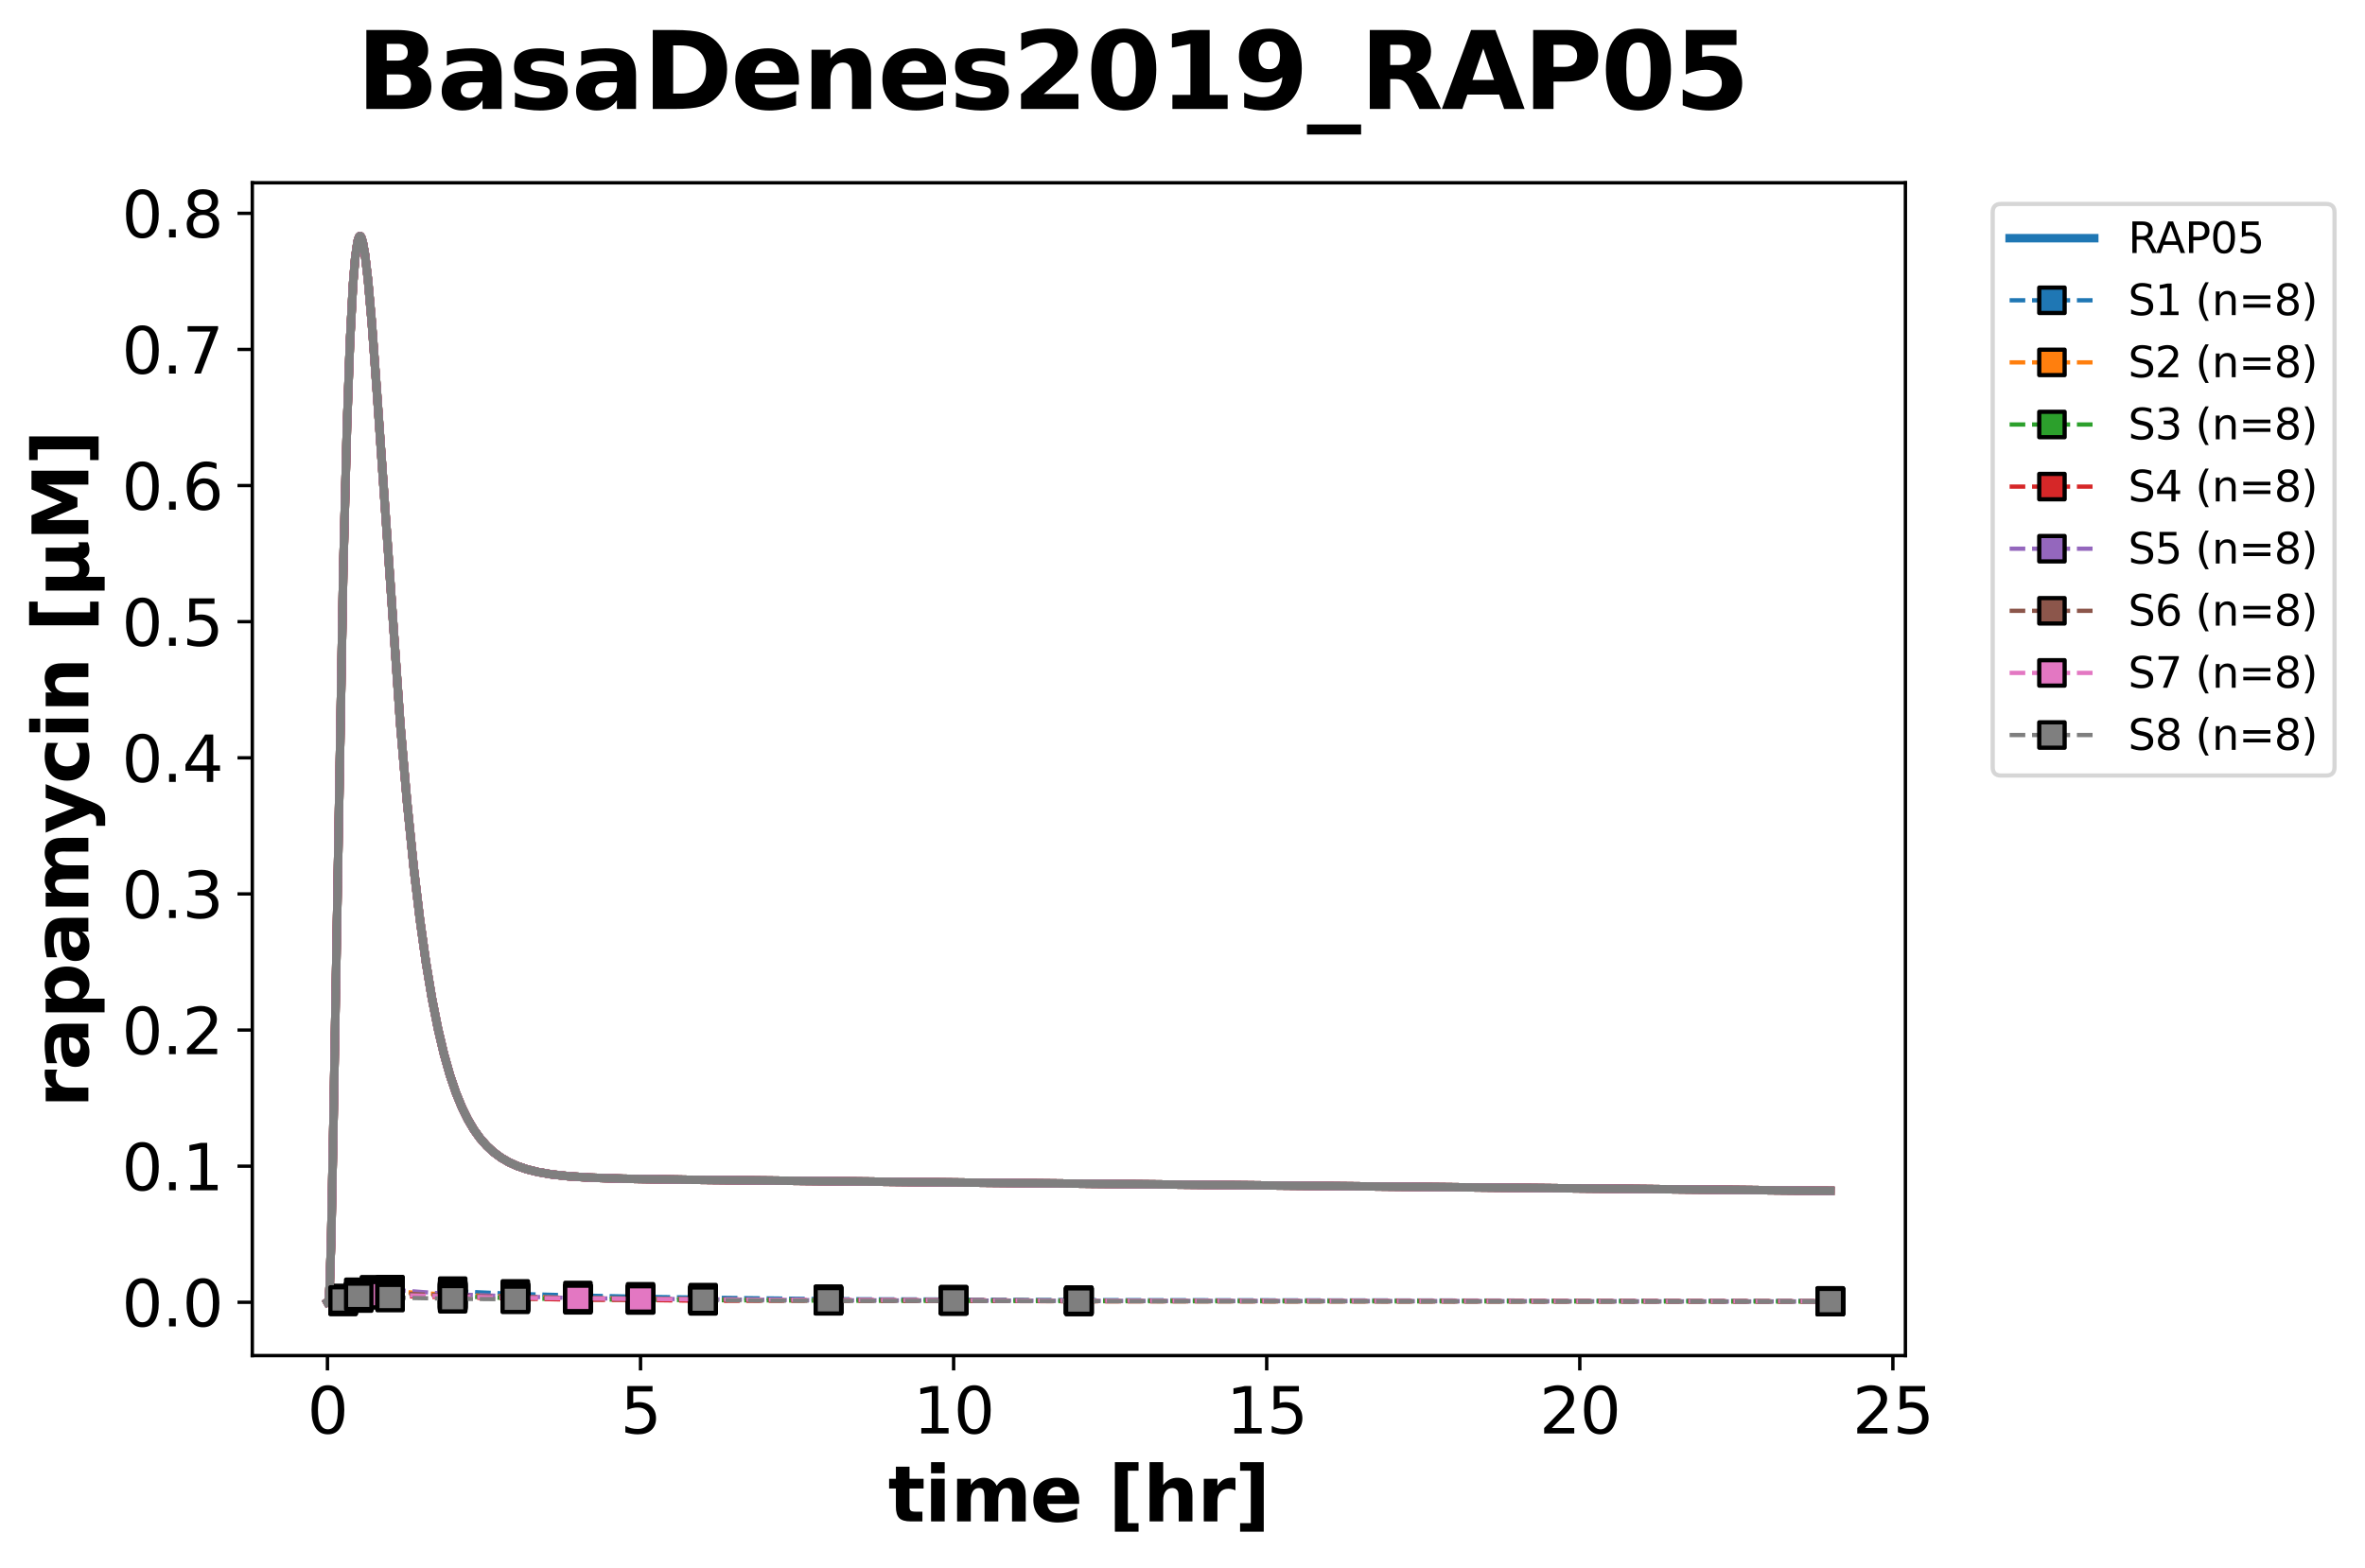 <?xml version="1.0" encoding="utf-8" standalone="no"?>
<!DOCTYPE svg PUBLIC "-//W3C//DTD SVG 1.1//EN"
  "http://www.w3.org/Graphics/SVG/1.1/DTD/svg11.dtd">
<svg xmlns:xlink="http://www.w3.org/1999/xlink" width="558.812pt" height="370.538pt" viewBox="0 0 558.812 370.538" xmlns="http://www.w3.org/2000/svg" version="1.1">
 <defs>
  <style type="text/css">*{stroke-linejoin: round; stroke-linecap: butt}</style>
 </defs>
 <g id="figure_1">
  <g id="patch_1">
   <path d="M 0 370.538 
L 558.812 370.538 
L 558.812 0 
L 0 0 
z
" style="fill: #ffffff"/>
  </g>
  <g id="axes_1">
   <g id="patch_2">
    <path d="M 59.616 320.4 
L 450.216 320.4 
L 450.216 43.2 
L 59.616 43.2 
z
" style="fill: #ffffff"/>
   </g>
   <g id="matplotlib.axis_1">
    <g id="xtick_1">
     <g id="line2d_1">
      <defs>
       <path id="m316a058b69" d="M 0 0 
L 0 3.5 
" style="stroke: #000000; stroke-width: 0.8"/>
      </defs>
      <g>
       <use xlink:href="#m316a058b69" x="77.37" y="320.4" style="stroke: #000000; stroke-width: 0.8"/>
      </g>
     </g>
     <g id="text_1">
      <!-- 0 -->
      <g transform="translate(72.599 338.798) scale(0.15 -0.15)">
       <defs>
        <path id="DejaVuSans-30" d="M 2034 4250 
Q 1547 4250 1301 3770 
Q 1056 3291 1056 2328 
Q 1056 1369 1301 889 
Q 1547 409 2034 409 
Q 2525 409 2770 889 
Q 3016 1369 3016 2328 
Q 3016 3291 2770 3770 
Q 2525 4250 2034 4250 
z
M 2034 4750 
Q 2819 4750 3233 4129 
Q 3647 3509 3647 2328 
Q 3647 1150 3233 529 
Q 2819 -91 2034 -91 
Q 1250 -91 836 529 
Q 422 1150 422 2328 
Q 422 3509 836 4129 
Q 1250 4750 2034 4750 
z
" transform="scale(0.016)"/>
       </defs>
       <use xlink:href="#DejaVuSans-30"/>
      </g>
     </g>
    </g>
    <g id="xtick_2">
     <g id="line2d_2">
      <g>
       <use xlink:href="#m316a058b69" x="151.348" y="320.4" style="stroke: #000000; stroke-width: 0.8"/>
      </g>
     </g>
     <g id="text_2">
      <!-- 5 -->
      <g transform="translate(146.576 338.798) scale(0.15 -0.15)">
       <defs>
        <path id="DejaVuSans-35" d="M 691 4666 
L 3169 4666 
L 3169 4134 
L 1269 4134 
L 1269 2991 
Q 1406 3038 1543 3061 
Q 1681 3084 1819 3084 
Q 2600 3084 3056 2656 
Q 3513 2228 3513 1497 
Q 3513 744 3044 326 
Q 2575 -91 1722 -91 
Q 1428 -91 1123 -41 
Q 819 9 494 109 
L 494 744 
Q 775 591 1075 516 
Q 1375 441 1709 441 
Q 2250 441 2565 725 
Q 2881 1009 2881 1497 
Q 2881 1984 2565 2268 
Q 2250 2553 1709 2553 
Q 1456 2553 1204 2497 
Q 953 2441 691 2322 
L 691 4666 
z
" transform="scale(0.016)"/>
       </defs>
       <use xlink:href="#DejaVuSans-35"/>
      </g>
     </g>
    </g>
    <g id="xtick_3">
     <g id="line2d_3">
      <g>
       <use xlink:href="#m316a058b69" x="225.325" y="320.4" style="stroke: #000000; stroke-width: 0.8"/>
      </g>
     </g>
     <g id="text_3">
      <!-- 10 -->
      <g transform="translate(215.781 338.798) scale(0.15 -0.15)">
       <defs>
        <path id="DejaVuSans-31" d="M 794 531 
L 1825 531 
L 1825 4091 
L 703 3866 
L 703 4441 
L 1819 4666 
L 2450 4666 
L 2450 531 
L 3481 531 
L 3481 0 
L 794 0 
L 794 531 
z
" transform="scale(0.016)"/>
       </defs>
       <use xlink:href="#DejaVuSans-31"/>
       <use xlink:href="#DejaVuSans-30" transform="translate(63.623 0)"/>
      </g>
     </g>
    </g>
    <g id="xtick_4">
     <g id="line2d_4">
      <g>
       <use xlink:href="#m316a058b69" x="299.302" y="320.4" style="stroke: #000000; stroke-width: 0.8"/>
      </g>
     </g>
     <g id="text_4">
      <!-- 15 -->
      <g transform="translate(289.759 338.798) scale(0.15 -0.15)">
       <use xlink:href="#DejaVuSans-31"/>
       <use xlink:href="#DejaVuSans-35" transform="translate(63.623 0)"/>
      </g>
     </g>
    </g>
    <g id="xtick_5">
     <g id="line2d_5">
      <g>
       <use xlink:href="#m316a058b69" x="373.28" y="320.4" style="stroke: #000000; stroke-width: 0.8"/>
      </g>
     </g>
     <g id="text_5">
      <!-- 20 -->
      <g transform="translate(363.736 338.798) scale(0.15 -0.15)">
       <defs>
        <path id="DejaVuSans-32" d="M 1228 531 
L 3431 531 
L 3431 0 
L 469 0 
L 469 531 
Q 828 903 1448 1529 
Q 2069 2156 2228 2338 
Q 2531 2678 2651 2914 
Q 2772 3150 2772 3378 
Q 2772 3750 2511 3984 
Q 2250 4219 1831 4219 
Q 1534 4219 1204 4116 
Q 875 4013 500 3803 
L 500 4441 
Q 881 4594 1212 4672 
Q 1544 4750 1819 4750 
Q 2544 4750 2975 4387 
Q 3406 4025 3406 3419 
Q 3406 3131 3298 2873 
Q 3191 2616 2906 2266 
Q 2828 2175 2409 1742 
Q 1991 1309 1228 531 
z
" transform="scale(0.016)"/>
       </defs>
       <use xlink:href="#DejaVuSans-32"/>
       <use xlink:href="#DejaVuSans-30" transform="translate(63.623 0)"/>
      </g>
     </g>
    </g>
    <g id="xtick_6">
     <g id="line2d_6">
      <g>
       <use xlink:href="#m316a058b69" x="447.257" y="320.4" style="stroke: #000000; stroke-width: 0.8"/>
      </g>
     </g>
     <g id="text_6">
      <!-- 25 -->
      <g transform="translate(437.713 338.798) scale(0.15 -0.15)">
       <use xlink:href="#DejaVuSans-32"/>
       <use xlink:href="#DejaVuSans-35" transform="translate(63.623 0)"/>
      </g>
     </g>
    </g>
    <g id="text_7">
     <!-- time [hr] -->
     <g transform="translate(209.841 359.594) scale(0.18 -0.18)">
      <defs>
       <path id="DejaVuSans-Bold-74" d="M 1759 4494 
L 1759 3500 
L 2913 3500 
L 2913 2700 
L 1759 2700 
L 1759 1216 
Q 1759 972 1856 886 
Q 1953 800 2241 800 
L 2816 800 
L 2816 0 
L 1856 0 
Q 1194 0 917 276 
Q 641 553 641 1216 
L 641 2700 
L 84 2700 
L 84 3500 
L 641 3500 
L 641 4494 
L 1759 4494 
z
" transform="scale(0.016)"/>
       <path id="DejaVuSans-Bold-69" d="M 538 3500 
L 1656 3500 
L 1656 0 
L 538 0 
L 538 3500 
z
M 538 4863 
L 1656 4863 
L 1656 3950 
L 538 3950 
L 538 4863 
z
" transform="scale(0.016)"/>
       <path id="DejaVuSans-Bold-6d" d="M 3781 2919 
Q 3994 3244 4286 3414 
Q 4578 3584 4928 3584 
Q 5531 3584 5847 3212 
Q 6163 2841 6163 2131 
L 6163 0 
L 5038 0 
L 5038 1825 
Q 5041 1866 5042 1909 
Q 5044 1953 5044 2034 
Q 5044 2406 4934 2573 
Q 4825 2741 4581 2741 
Q 4263 2741 4089 2478 
Q 3916 2216 3909 1719 
L 3909 0 
L 2784 0 
L 2784 1825 
Q 2784 2406 2684 2573 
Q 2584 2741 2328 2741 
Q 2006 2741 1831 2477 
Q 1656 2213 1656 1722 
L 1656 0 
L 531 0 
L 531 3500 
L 1656 3500 
L 1656 2988 
Q 1863 3284 2130 3434 
Q 2397 3584 2719 3584 
Q 3081 3584 3359 3409 
Q 3638 3234 3781 2919 
z
" transform="scale(0.016)"/>
       <path id="DejaVuSans-Bold-65" d="M 4031 1759 
L 4031 1441 
L 1416 1441 
Q 1456 1047 1700 850 
Q 1944 653 2381 653 
Q 2734 653 3104 758 
Q 3475 863 3866 1075 
L 3866 213 
Q 3469 63 3072 -14 
Q 2675 -91 2278 -91 
Q 1328 -91 801 392 
Q 275 875 275 1747 
Q 275 2603 792 3093 
Q 1309 3584 2216 3584 
Q 3041 3584 3536 3087 
Q 4031 2591 4031 1759 
z
M 2881 2131 
Q 2881 2450 2695 2645 
Q 2509 2841 2209 2841 
Q 1884 2841 1681 2658 
Q 1478 2475 1428 2131 
L 2881 2131 
z
" transform="scale(0.016)"/>
       <path id="DejaVuSans-Bold-20" transform="scale(0.016)"/>
       <path id="DejaVuSans-Bold-5b" d="M 550 4863 
L 2491 4863 
L 2491 4159 
L 1613 4159 
L 1613 -141 
L 2491 -141 
L 2491 -844 
L 550 -844 
L 550 4863 
z
" transform="scale(0.016)"/>
       <path id="DejaVuSans-Bold-68" d="M 4056 2131 
L 4056 0 
L 2931 0 
L 2931 347 
L 2931 1625 
Q 2931 2084 2911 2256 
Q 2891 2428 2841 2509 
Q 2775 2619 2662 2680 
Q 2550 2741 2406 2741 
Q 2056 2741 1856 2470 
Q 1656 2200 1656 1722 
L 1656 0 
L 538 0 
L 538 4863 
L 1656 4863 
L 1656 2988 
Q 1909 3294 2193 3439 
Q 2478 3584 2822 3584 
Q 3428 3584 3742 3212 
Q 4056 2841 4056 2131 
z
" transform="scale(0.016)"/>
       <path id="DejaVuSans-Bold-72" d="M 3138 2547 
Q 2991 2616 2845 2648 
Q 2700 2681 2553 2681 
Q 2122 2681 1889 2404 
Q 1656 2128 1656 1613 
L 1656 0 
L 538 0 
L 538 3500 
L 1656 3500 
L 1656 2925 
Q 1872 3269 2151 3426 
Q 2431 3584 2822 3584 
Q 2878 3584 2943 3579 
Q 3009 3575 3134 3559 
L 3138 2547 
z
" transform="scale(0.016)"/>
       <path id="DejaVuSans-Bold-5d" d="M 2375 -844 
L 434 -844 
L 434 -141 
L 1313 -141 
L 1313 4159 
L 434 4159 
L 434 4863 
L 2375 4863 
L 2375 -844 
z
" transform="scale(0.016)"/>
      </defs>
      <use xlink:href="#DejaVuSans-Bold-74"/>
      <use xlink:href="#DejaVuSans-Bold-69" transform="translate(47.803 0)"/>
      <use xlink:href="#DejaVuSans-Bold-6d" transform="translate(82.08 0)"/>
      <use xlink:href="#DejaVuSans-Bold-65" transform="translate(186.279 0)"/>
      <use xlink:href="#DejaVuSans-Bold-20" transform="translate(254.102 0)"/>
      <use xlink:href="#DejaVuSans-Bold-5b" transform="translate(288.916 0)"/>
      <use xlink:href="#DejaVuSans-Bold-68" transform="translate(334.619 0)"/>
      <use xlink:href="#DejaVuSans-Bold-72" transform="translate(405.811 0)"/>
      <use xlink:href="#DejaVuSans-Bold-5d" transform="translate(455.127 0)"/>
     </g>
    </g>
   </g>
   <g id="matplotlib.axis_2">
    <g id="ytick_1">
     <g id="line2d_7">
      <defs>
       <path id="m1019ce5cbf" d="M 0 0 
L -3.5 0 
" style="stroke: #000000; stroke-width: 0.8"/>
      </defs>
      <g>
       <use xlink:href="#m1019ce5cbf" x="59.616" y="307.8" style="stroke: #000000; stroke-width: 0.8"/>
      </g>
     </g>
     <g id="text_8">
      <!-- 0.0 -->
      <g transform="translate(28.761 313.499) scale(0.15 -0.15)">
       <defs>
        <path id="DejaVuSans-2e" d="M 684 794 
L 1344 794 
L 1344 0 
L 684 0 
L 684 794 
z
" transform="scale(0.016)"/>
       </defs>
       <use xlink:href="#DejaVuSans-30"/>
       <use xlink:href="#DejaVuSans-2e" transform="translate(63.623 0)"/>
       <use xlink:href="#DejaVuSans-30" transform="translate(95.41 0)"/>
      </g>
     </g>
    </g>
    <g id="ytick_2">
     <g id="line2d_8">
      <g>
       <use xlink:href="#m1019ce5cbf" x="59.616" y="275.627" style="stroke: #000000; stroke-width: 0.8"/>
      </g>
     </g>
     <g id="text_9">
      <!-- 0.1 -->
      <g transform="translate(28.761 281.326) scale(0.15 -0.15)">
       <use xlink:href="#DejaVuSans-30"/>
       <use xlink:href="#DejaVuSans-2e" transform="translate(63.623 0)"/>
       <use xlink:href="#DejaVuSans-31" transform="translate(95.41 0)"/>
      </g>
     </g>
    </g>
    <g id="ytick_3">
     <g id="line2d_9">
      <g>
       <use xlink:href="#m1019ce5cbf" x="59.616" y="243.455" style="stroke: #000000; stroke-width: 0.8"/>
      </g>
     </g>
     <g id="text_10">
      <!-- 0.2 -->
      <g transform="translate(28.761 249.154) scale(0.15 -0.15)">
       <use xlink:href="#DejaVuSans-30"/>
       <use xlink:href="#DejaVuSans-2e" transform="translate(63.623 0)"/>
       <use xlink:href="#DejaVuSans-32" transform="translate(95.41 0)"/>
      </g>
     </g>
    </g>
    <g id="ytick_4">
     <g id="line2d_10">
      <g>
       <use xlink:href="#m1019ce5cbf" x="59.616" y="211.282" style="stroke: #000000; stroke-width: 0.8"/>
      </g>
     </g>
     <g id="text_11">
      <!-- 0.3 -->
      <g transform="translate(28.761 216.981) scale(0.15 -0.15)">
       <defs>
        <path id="DejaVuSans-33" d="M 2597 2516 
Q 3050 2419 3304 2112 
Q 3559 1806 3559 1356 
Q 3559 666 3084 287 
Q 2609 -91 1734 -91 
Q 1441 -91 1130 -33 
Q 819 25 488 141 
L 488 750 
Q 750 597 1062 519 
Q 1375 441 1716 441 
Q 2309 441 2620 675 
Q 2931 909 2931 1356 
Q 2931 1769 2642 2001 
Q 2353 2234 1838 2234 
L 1294 2234 
L 1294 2753 
L 1863 2753 
Q 2328 2753 2575 2939 
Q 2822 3125 2822 3475 
Q 2822 3834 2567 4026 
Q 2313 4219 1838 4219 
Q 1578 4219 1281 4162 
Q 984 4106 628 3988 
L 628 4550 
Q 988 4650 1302 4700 
Q 1616 4750 1894 4750 
Q 2613 4750 3031 4423 
Q 3450 4097 3450 3541 
Q 3450 3153 3228 2886 
Q 3006 2619 2597 2516 
z
" transform="scale(0.016)"/>
       </defs>
       <use xlink:href="#DejaVuSans-30"/>
       <use xlink:href="#DejaVuSans-2e" transform="translate(63.623 0)"/>
       <use xlink:href="#DejaVuSans-33" transform="translate(95.41 0)"/>
      </g>
     </g>
    </g>
    <g id="ytick_5">
     <g id="line2d_11">
      <g>
       <use xlink:href="#m1019ce5cbf" x="59.616" y="179.11" style="stroke: #000000; stroke-width: 0.8"/>
      </g>
     </g>
     <g id="text_12">
      <!-- 0.4 -->
      <g transform="translate(28.761 184.809) scale(0.15 -0.15)">
       <defs>
        <path id="DejaVuSans-34" d="M 2419 4116 
L 825 1625 
L 2419 1625 
L 2419 4116 
z
M 2253 4666 
L 3047 4666 
L 3047 1625 
L 3713 1625 
L 3713 1100 
L 3047 1100 
L 3047 0 
L 2419 0 
L 2419 1100 
L 313 1100 
L 313 1709 
L 2253 4666 
z
" transform="scale(0.016)"/>
       </defs>
       <use xlink:href="#DejaVuSans-30"/>
       <use xlink:href="#DejaVuSans-2e" transform="translate(63.623 0)"/>
       <use xlink:href="#DejaVuSans-34" transform="translate(95.41 0)"/>
      </g>
     </g>
    </g>
    <g id="ytick_6">
     <g id="line2d_12">
      <g>
       <use xlink:href="#m1019ce5cbf" x="59.616" y="146.937" style="stroke: #000000; stroke-width: 0.8"/>
      </g>
     </g>
     <g id="text_13">
      <!-- 0.5 -->
      <g transform="translate(28.761 152.636) scale(0.15 -0.15)">
       <use xlink:href="#DejaVuSans-30"/>
       <use xlink:href="#DejaVuSans-2e" transform="translate(63.623 0)"/>
       <use xlink:href="#DejaVuSans-35" transform="translate(95.41 0)"/>
      </g>
     </g>
    </g>
    <g id="ytick_7">
     <g id="line2d_13">
      <g>
       <use xlink:href="#m1019ce5cbf" x="59.616" y="114.765" style="stroke: #000000; stroke-width: 0.8"/>
      </g>
     </g>
     <g id="text_14">
      <!-- 0.6 -->
      <g transform="translate(28.761 120.464) scale(0.15 -0.15)">
       <defs>
        <path id="DejaVuSans-36" d="M 2113 2584 
Q 1688 2584 1439 2293 
Q 1191 2003 1191 1497 
Q 1191 994 1439 701 
Q 1688 409 2113 409 
Q 2538 409 2786 701 
Q 3034 994 3034 1497 
Q 3034 2003 2786 2293 
Q 2538 2584 2113 2584 
z
M 3366 4563 
L 3366 3988 
Q 3128 4100 2886 4159 
Q 2644 4219 2406 4219 
Q 1781 4219 1451 3797 
Q 1122 3375 1075 2522 
Q 1259 2794 1537 2939 
Q 1816 3084 2150 3084 
Q 2853 3084 3261 2657 
Q 3669 2231 3669 1497 
Q 3669 778 3244 343 
Q 2819 -91 2113 -91 
Q 1303 -91 875 529 
Q 447 1150 447 2328 
Q 447 3434 972 4092 
Q 1497 4750 2381 4750 
Q 2619 4750 2861 4703 
Q 3103 4656 3366 4563 
z
" transform="scale(0.016)"/>
       </defs>
       <use xlink:href="#DejaVuSans-30"/>
       <use xlink:href="#DejaVuSans-2e" transform="translate(63.623 0)"/>
       <use xlink:href="#DejaVuSans-36" transform="translate(95.41 0)"/>
      </g>
     </g>
    </g>
    <g id="ytick_8">
     <g id="line2d_14">
      <g>
       <use xlink:href="#m1019ce5cbf" x="59.616" y="82.592" style="stroke: #000000; stroke-width: 0.8"/>
      </g>
     </g>
     <g id="text_15">
      <!-- 0.7 -->
      <g transform="translate(28.761 88.291) scale(0.15 -0.15)">
       <defs>
        <path id="DejaVuSans-37" d="M 525 4666 
L 3525 4666 
L 3525 4397 
L 1831 0 
L 1172 0 
L 2766 4134 
L 525 4134 
L 525 4666 
z
" transform="scale(0.016)"/>
       </defs>
       <use xlink:href="#DejaVuSans-30"/>
       <use xlink:href="#DejaVuSans-2e" transform="translate(63.623 0)"/>
       <use xlink:href="#DejaVuSans-37" transform="translate(95.41 0)"/>
      </g>
     </g>
    </g>
    <g id="ytick_9">
     <g id="line2d_15">
      <g>
       <use xlink:href="#m1019ce5cbf" x="59.616" y="50.42" style="stroke: #000000; stroke-width: 0.8"/>
      </g>
     </g>
     <g id="text_16">
      <!-- 0.8 -->
      <g transform="translate(28.761 56.119) scale(0.15 -0.15)">
       <defs>
        <path id="DejaVuSans-38" d="M 2034 2216 
Q 1584 2216 1326 1975 
Q 1069 1734 1069 1313 
Q 1069 891 1326 650 
Q 1584 409 2034 409 
Q 2484 409 2743 651 
Q 3003 894 3003 1313 
Q 3003 1734 2745 1975 
Q 2488 2216 2034 2216 
z
M 1403 2484 
Q 997 2584 770 2862 
Q 544 3141 544 3541 
Q 544 4100 942 4425 
Q 1341 4750 2034 4750 
Q 2731 4750 3128 4425 
Q 3525 4100 3525 3541 
Q 3525 3141 3298 2862 
Q 3072 2584 2669 2484 
Q 3125 2378 3379 2068 
Q 3634 1759 3634 1313 
Q 3634 634 3220 271 
Q 2806 -91 2034 -91 
Q 1263 -91 848 271 
Q 434 634 434 1313 
Q 434 1759 690 2068 
Q 947 2378 1403 2484 
z
M 1172 3481 
Q 1172 3119 1398 2916 
Q 1625 2713 2034 2713 
Q 2441 2713 2670 2916 
Q 2900 3119 2900 3481 
Q 2900 3844 2670 4047 
Q 2441 4250 2034 4250 
Q 1625 4250 1398 4047 
Q 1172 3844 1172 3481 
z
" transform="scale(0.016)"/>
       </defs>
       <use xlink:href="#DejaVuSans-30"/>
       <use xlink:href="#DejaVuSans-2e" transform="translate(63.623 0)"/>
       <use xlink:href="#DejaVuSans-38" transform="translate(95.41 0)"/>
      </g>
     </g>
    </g>
    <g id="text_17">
     <!-- rapamycin [µM] -->
     <g transform="translate(20.877 261.838) rotate(-90) scale(0.18 -0.18)">
      <defs>
       <path id="DejaVuSans-Bold-61" d="M 2106 1575 
Q 1756 1575 1579 1456 
Q 1403 1338 1403 1106 
Q 1403 894 1545 773 
Q 1688 653 1941 653 
Q 2256 653 2472 879 
Q 2688 1106 2688 1447 
L 2688 1575 
L 2106 1575 
z
M 3816 1997 
L 3816 0 
L 2688 0 
L 2688 519 
Q 2463 200 2181 54 
Q 1900 -91 1497 -91 
Q 953 -91 614 226 
Q 275 544 275 1050 
Q 275 1666 698 1953 
Q 1122 2241 2028 2241 
L 2688 2241 
L 2688 2328 
Q 2688 2594 2478 2717 
Q 2269 2841 1825 2841 
Q 1466 2841 1156 2769 
Q 847 2697 581 2553 
L 581 3406 
Q 941 3494 1303 3539 
Q 1666 3584 2028 3584 
Q 2975 3584 3395 3211 
Q 3816 2838 3816 1997 
z
" transform="scale(0.016)"/>
       <path id="DejaVuSans-Bold-70" d="M 1656 506 
L 1656 -1331 
L 538 -1331 
L 538 3500 
L 1656 3500 
L 1656 2988 
Q 1888 3294 2169 3439 
Q 2450 3584 2816 3584 
Q 3463 3584 3878 3070 
Q 4294 2556 4294 1747 
Q 4294 938 3878 423 
Q 3463 -91 2816 -91 
Q 2450 -91 2169 54 
Q 1888 200 1656 506 
z
M 2400 2772 
Q 2041 2772 1848 2508 
Q 1656 2244 1656 1747 
Q 1656 1250 1848 986 
Q 2041 722 2400 722 
Q 2759 722 2948 984 
Q 3138 1247 3138 1747 
Q 3138 2247 2948 2509 
Q 2759 2772 2400 2772 
z
" transform="scale(0.016)"/>
       <path id="DejaVuSans-Bold-79" d="M 78 3500 
L 1197 3500 
L 2138 1125 
L 2938 3500 
L 4056 3500 
L 2584 -331 
Q 2363 -916 2067 -1148 
Q 1772 -1381 1288 -1381 
L 641 -1381 
L 641 -647 
L 991 -647 
Q 1275 -647 1404 -556 
Q 1534 -466 1606 -231 
L 1638 -134 
L 78 3500 
z
" transform="scale(0.016)"/>
       <path id="DejaVuSans-Bold-63" d="M 3366 3391 
L 3366 2478 
Q 3138 2634 2908 2709 
Q 2678 2784 2431 2784 
Q 1963 2784 1702 2511 
Q 1441 2238 1441 1747 
Q 1441 1256 1702 982 
Q 1963 709 2431 709 
Q 2694 709 2930 787 
Q 3166 866 3366 1019 
L 3366 103 
Q 3103 6 2833 -42 
Q 2563 -91 2291 -91 
Q 1344 -91 809 395 
Q 275 881 275 1747 
Q 275 2613 809 3098 
Q 1344 3584 2291 3584 
Q 2566 3584 2833 3536 
Q 3100 3488 3366 3391 
z
" transform="scale(0.016)"/>
       <path id="DejaVuSans-Bold-6e" d="M 4056 2131 
L 4056 0 
L 2931 0 
L 2931 347 
L 2931 1631 
Q 2931 2084 2911 2256 
Q 2891 2428 2841 2509 
Q 2775 2619 2662 2680 
Q 2550 2741 2406 2741 
Q 2056 2741 1856 2470 
Q 1656 2200 1656 1722 
L 1656 0 
L 538 0 
L 538 3500 
L 1656 3500 
L 1656 2988 
Q 1909 3294 2193 3439 
Q 2478 3584 2822 3584 
Q 3428 3584 3742 3212 
Q 4056 2841 4056 2131 
z
" transform="scale(0.016)"/>
       <path id="DejaVuSans-Bold-b5" d="M 544 -1338 
L 544 3500 
L 1672 3500 
L 1672 1466 
Q 1672 1103 1828 926 
Q 1984 750 2303 750 
Q 2625 750 2781 926 
Q 2938 1103 2938 1466 
L 2938 3500 
L 4063 3500 
L 4063 1159 
Q 4063 938 4114 850 
Q 4166 763 4288 763 
Q 4344 763 4395 778 
Q 4447 794 4506 831 
L 4506 50 
Q 4341 -22 4195 -56 
Q 4050 -91 3909 -91 
Q 3631 -91 3454 26 
Q 3278 144 3169 403 
Q 3022 156 2811 32 
Q 2600 -91 2322 -91 
Q 2091 -91 1928 -17 
Q 1766 56 1672 206 
L 1672 -1338 
L 544 -1338 
z
" transform="scale(0.016)"/>
       <path id="DejaVuSans-Bold-4d" d="M 588 4666 
L 2119 4666 
L 3181 2169 
L 4250 4666 
L 5778 4666 
L 5778 0 
L 4641 0 
L 4641 3413 
L 3566 897 
L 2803 897 
L 1728 3413 
L 1728 0 
L 588 0 
L 588 4666 
z
" transform="scale(0.016)"/>
      </defs>
      <use xlink:href="#DejaVuSans-Bold-72"/>
      <use xlink:href="#DejaVuSans-Bold-61" transform="translate(49.316 0)"/>
      <use xlink:href="#DejaVuSans-Bold-70" transform="translate(116.797 0)"/>
      <use xlink:href="#DejaVuSans-Bold-61" transform="translate(188.379 0)"/>
      <use xlink:href="#DejaVuSans-Bold-6d" transform="translate(255.859 0)"/>
      <use xlink:href="#DejaVuSans-Bold-79" transform="translate(360.059 0)"/>
      <use xlink:href="#DejaVuSans-Bold-63" transform="translate(425.244 0)"/>
      <use xlink:href="#DejaVuSans-Bold-69" transform="translate(484.521 0)"/>
      <use xlink:href="#DejaVuSans-Bold-6e" transform="translate(518.799 0)"/>
      <use xlink:href="#DejaVuSans-Bold-20" transform="translate(589.99 0)"/>
      <use xlink:href="#DejaVuSans-Bold-5b" transform="translate(624.805 0)"/>
      <use xlink:href="#DejaVuSans-Bold-b5" transform="translate(670.508 0)"/>
      <use xlink:href="#DejaVuSans-Bold-4d" transform="translate(744.092 0)"/>
      <use xlink:href="#DejaVuSans-Bold-5d" transform="translate(843.604 0)"/>
     </g>
    </g>
   </g>
   <g id="line2d_16">
    <path d="M 77.37 307.8 
L 77.548 307.702 
L 77.726 306.698 
L 77.903 303.949 
L 78.258 292.643 
L 78.791 265.404 
L 81.099 135.021 
L 81.987 100.635 
L 82.697 80.826 
L 83.407 67.301 
L 83.94 60.828 
L 84.472 57.113 
L 84.827 55.992 
L 85.005 55.8 
L 85.182 55.836 
L 85.36 56.088 
L 85.715 57.194 
L 86.248 60.184 
L 86.958 66.216 
L 87.846 76.207 
L 89.088 93.069 
L 94.592 171.317 
L 96.19 189.641 
L 97.788 205.346 
L 99.209 217.23 
L 100.629 227.344 
L 102.049 235.891 
L 103.47 243.074 
L 104.89 249.087 
L 106.31 254.104 
L 107.731 258.282 
L 109.151 261.753 
L 110.571 264.635 
L 111.992 267.025 
L 113.412 269.005 
L 115.01 270.83 
L 116.608 272.306 
L 118.383 273.618 
L 120.159 274.654 
L 122.112 275.547 
L 124.42 276.344 
L 127.083 277.011 
L 130.279 277.562 
L 134.185 277.995 
L 139.334 278.331 
L 147.146 278.595 
L 162.06 278.832 
L 228.639 279.512 
L 432.461 281.461 
L 432.461 281.461 
" clip-path="url(#p4bee965592)" style="fill: none; stroke: #1f77b4; stroke-width: 2; stroke-linecap: square"/>
   </g>
   <g id="line2d_17">
    <path d="M 106.961 305.163 
L 121.757 305.821 
L 136.552 306.191 
L 151.348 306.507 
L 166.143 306.7 
L 195.734 307.056 
L 225.325 307.153 
L 254.916 307.287 
L 432.461 307.469 
" clip-path="url(#p4bee965592)" style="fill: none; stroke-dasharray: 3.7,1.6; stroke-dashoffset: 0; stroke: #1f77b4"/>
    <defs>
     <path id="m6667cb657e" d="M -3 3 
L 3 3 
L 3 -3 
L -3 -3 
z
" style="stroke: #000000; stroke-linejoin: miter"/>
    </defs>
    <g clip-path="url(#p4bee965592)">
     <use xlink:href="#m6667cb657e" x="106.961" y="305.163" style="fill: #1f77b4; stroke: #000000; stroke-linejoin: miter"/>
     <use xlink:href="#m6667cb657e" x="121.757" y="305.821" style="fill: #1f77b4; stroke: #000000; stroke-linejoin: miter"/>
     <use xlink:href="#m6667cb657e" x="136.552" y="306.191" style="fill: #1f77b4; stroke: #000000; stroke-linejoin: miter"/>
     <use xlink:href="#m6667cb657e" x="151.348" y="306.507" style="fill: #1f77b4; stroke: #000000; stroke-linejoin: miter"/>
     <use xlink:href="#m6667cb657e" x="166.143" y="306.7" style="fill: #1f77b4; stroke: #000000; stroke-linejoin: miter"/>
     <use xlink:href="#m6667cb657e" x="195.734" y="307.056" style="fill: #1f77b4; stroke: #000000; stroke-linejoin: miter"/>
     <use xlink:href="#m6667cb657e" x="225.325" y="307.153" style="fill: #1f77b4; stroke: #000000; stroke-linejoin: miter"/>
     <use xlink:href="#m6667cb657e" x="254.916" y="307.287" style="fill: #1f77b4; stroke: #000000; stroke-linejoin: miter"/>
     <use xlink:href="#m6667cb657e" x="432.461" y="307.469" style="fill: #1f77b4; stroke: #000000; stroke-linejoin: miter"/>
    </g>
   </g>
   <g id="line2d_18">
    <path d="M 77.37 307.8 
L 77.548 307.702 
L 77.726 306.698 
L 77.903 303.949 
L 78.258 292.643 
L 78.791 265.404 
L 81.099 135.021 
L 81.987 100.635 
L 82.697 80.826 
L 83.407 67.301 
L 83.94 60.828 
L 84.472 57.113 
L 84.827 55.992 
L 85.005 55.8 
L 85.182 55.836 
L 85.36 56.088 
L 85.715 57.194 
L 86.248 60.184 
L 86.958 66.216 
L 87.846 76.207 
L 89.088 93.069 
L 94.592 171.317 
L 96.19 189.641 
L 97.788 205.346 
L 99.209 217.23 
L 100.629 227.344 
L 102.049 235.891 
L 103.47 243.074 
L 104.89 249.087 
L 106.31 254.104 
L 107.731 258.282 
L 109.151 261.753 
L 110.571 264.635 
L 111.992 267.025 
L 113.412 269.005 
L 115.01 270.83 
L 116.608 272.306 
L 118.383 273.618 
L 120.159 274.654 
L 122.112 275.547 
L 124.42 276.344 
L 127.083 277.011 
L 130.279 277.562 
L 134.185 277.995 
L 139.334 278.331 
L 147.146 278.595 
L 162.06 278.832 
L 228.639 279.512 
L 432.461 281.461 
L 432.461 281.461 
" clip-path="url(#p4bee965592)" style="fill: none; stroke: #ff7f0e; stroke-width: 2; stroke-linecap: square"/>
   </g>
   <g id="line2d_19">
    <path d="M 81.069 307.144 
L 84.768 305.442 
L 88.467 304.839 
L 92.166 305.189 
L 106.961 306.052 
L 121.757 306.458 
L 136.552 306.816 
L 151.348 306.943 
L 166.143 307.142 
L 195.734 307.323 
L 225.325 307.351 
L 254.916 307.392 
L 432.461 307.554 
" clip-path="url(#p4bee965592)" style="fill: none; stroke-dasharray: 3.7,1.6; stroke-dashoffset: 0; stroke: #ff7f0e"/>
    <defs>
     <path id="ma548967234" d="M -3 3 
L 3 3 
L 3 -3 
L -3 -3 
z
" style="stroke: #000000; stroke-linejoin: miter"/>
    </defs>
    <g clip-path="url(#p4bee965592)">
     <use xlink:href="#ma548967234" x="81.069" y="307.144" style="fill: #ff7f0e; stroke: #000000; stroke-linejoin: miter"/>
     <use xlink:href="#ma548967234" x="84.768" y="305.442" style="fill: #ff7f0e; stroke: #000000; stroke-linejoin: miter"/>
     <use xlink:href="#ma548967234" x="88.467" y="304.839" style="fill: #ff7f0e; stroke: #000000; stroke-linejoin: miter"/>
     <use xlink:href="#ma548967234" x="92.166" y="305.189" style="fill: #ff7f0e; stroke: #000000; stroke-linejoin: miter"/>
     <use xlink:href="#ma548967234" x="106.961" y="306.052" style="fill: #ff7f0e; stroke: #000000; stroke-linejoin: miter"/>
     <use xlink:href="#ma548967234" x="121.757" y="306.458" style="fill: #ff7f0e; stroke: #000000; stroke-linejoin: miter"/>
     <use xlink:href="#ma548967234" x="136.552" y="306.816" style="fill: #ff7f0e; stroke: #000000; stroke-linejoin: miter"/>
     <use xlink:href="#ma548967234" x="151.348" y="306.943" style="fill: #ff7f0e; stroke: #000000; stroke-linejoin: miter"/>
     <use xlink:href="#ma548967234" x="166.143" y="307.142" style="fill: #ff7f0e; stroke: #000000; stroke-linejoin: miter"/>
     <use xlink:href="#ma548967234" x="195.734" y="307.323" style="fill: #ff7f0e; stroke: #000000; stroke-linejoin: miter"/>
     <use xlink:href="#ma548967234" x="225.325" y="307.351" style="fill: #ff7f0e; stroke: #000000; stroke-linejoin: miter"/>
     <use xlink:href="#ma548967234" x="254.916" y="307.392" style="fill: #ff7f0e; stroke: #000000; stroke-linejoin: miter"/>
     <use xlink:href="#ma548967234" x="432.461" y="307.554" style="fill: #ff7f0e; stroke: #000000; stroke-linejoin: miter"/>
    </g>
   </g>
   <g id="line2d_20">
    <path d="M 77.37 307.8 
L 77.548 307.702 
L 77.726 306.698 
L 77.903 303.949 
L 78.258 292.643 
L 78.791 265.404 
L 81.099 135.021 
L 81.987 100.635 
L 82.697 80.826 
L 83.407 67.301 
L 83.94 60.828 
L 84.472 57.113 
L 84.827 55.992 
L 85.005 55.8 
L 85.182 55.836 
L 85.36 56.088 
L 85.715 57.194 
L 86.248 60.184 
L 86.958 66.216 
L 87.846 76.207 
L 89.088 93.069 
L 94.592 171.317 
L 96.19 189.641 
L 97.788 205.346 
L 99.209 217.23 
L 100.629 227.344 
L 102.049 235.891 
L 103.47 243.074 
L 104.89 249.087 
L 106.31 254.104 
L 107.731 258.282 
L 109.151 261.753 
L 110.571 264.635 
L 111.992 267.025 
L 113.412 269.005 
L 115.01 270.83 
L 116.608 272.306 
L 118.383 273.618 
L 120.159 274.654 
L 122.112 275.547 
L 124.42 276.344 
L 127.083 277.011 
L 130.279 277.562 
L 134.185 277.995 
L 139.334 278.331 
L 147.146 278.595 
L 162.06 278.832 
L 228.639 279.512 
L 432.461 281.461 
L 432.461 281.461 
" clip-path="url(#p4bee965592)" style="fill: none; stroke: #2ca02c; stroke-width: 2; stroke-linecap: square"/>
   </g>
   <g id="line2d_21">
    <path d="M 81.069 307.588 
L 84.768 306.799 
M 106.961 306.36 
L 121.757 306.858 
L 136.552 307.109 
L 151.348 307.212 
L 166.143 307.294 
L 195.734 307.421 
L 225.325 307.47 
L 254.916 307.544 
L 432.461 307.643 
" clip-path="url(#p4bee965592)" style="fill: none; stroke-dasharray: 3.7,1.6; stroke-dashoffset: 0; stroke: #2ca02c"/>
    <defs>
     <path id="m4ac9928fd7" d="M -3 3 
L 3 3 
L 3 -3 
L -3 -3 
z
" style="stroke: #000000; stroke-linejoin: miter"/>
    </defs>
    <g clip-path="url(#p4bee965592)">
     <use xlink:href="#m4ac9928fd7" x="81.069" y="307.588" style="fill: #2ca02c; stroke: #000000; stroke-linejoin: miter"/>
     <use xlink:href="#m4ac9928fd7" x="84.768" y="306.799" style="fill: #2ca02c; stroke: #000000; stroke-linejoin: miter"/>
     <use xlink:href="#m4ac9928fd7" x="106.961" y="306.36" style="fill: #2ca02c; stroke: #000000; stroke-linejoin: miter"/>
     <use xlink:href="#m4ac9928fd7" x="121.757" y="306.858" style="fill: #2ca02c; stroke: #000000; stroke-linejoin: miter"/>
     <use xlink:href="#m4ac9928fd7" x="136.552" y="307.109" style="fill: #2ca02c; stroke: #000000; stroke-linejoin: miter"/>
     <use xlink:href="#m4ac9928fd7" x="151.348" y="307.212" style="fill: #2ca02c; stroke: #000000; stroke-linejoin: miter"/>
     <use xlink:href="#m4ac9928fd7" x="166.143" y="307.294" style="fill: #2ca02c; stroke: #000000; stroke-linejoin: miter"/>
     <use xlink:href="#m4ac9928fd7" x="195.734" y="307.421" style="fill: #2ca02c; stroke: #000000; stroke-linejoin: miter"/>
     <use xlink:href="#m4ac9928fd7" x="225.325" y="307.47" style="fill: #2ca02c; stroke: #000000; stroke-linejoin: miter"/>
     <use xlink:href="#m4ac9928fd7" x="254.916" y="307.544" style="fill: #2ca02c; stroke: #000000; stroke-linejoin: miter"/>
     <use xlink:href="#m4ac9928fd7" x="432.461" y="307.643" style="fill: #2ca02c; stroke: #000000; stroke-linejoin: miter"/>
    </g>
   </g>
   <g id="line2d_22">
    <path d="M 77.37 307.8 
L 77.548 307.702 
L 77.726 306.698 
L 77.903 303.949 
L 78.258 292.643 
L 78.791 265.404 
L 81.099 135.021 
L 81.987 100.635 
L 82.697 80.826 
L 83.407 67.301 
L 83.94 60.828 
L 84.472 57.113 
L 84.827 55.992 
L 85.005 55.8 
L 85.182 55.836 
L 85.36 56.088 
L 85.715 57.194 
L 86.248 60.184 
L 86.958 66.216 
L 87.846 76.207 
L 89.088 93.069 
L 94.592 171.317 
L 96.19 189.641 
L 97.788 205.346 
L 99.209 217.23 
L 100.629 227.344 
L 102.049 235.891 
L 103.47 243.074 
L 104.89 249.087 
L 106.31 254.104 
L 107.731 258.282 
L 109.151 261.753 
L 110.571 264.635 
L 111.992 267.025 
L 113.412 269.005 
L 115.01 270.83 
L 116.608 272.306 
L 118.383 273.618 
L 120.159 274.654 
L 122.112 275.547 
L 124.42 276.344 
L 127.083 277.011 
L 130.279 277.562 
L 134.185 277.995 
L 139.334 278.331 
L 147.146 278.595 
L 162.06 278.832 
L 228.639 279.512 
L 432.461 281.461 
L 432.461 281.461 
" clip-path="url(#p4bee965592)" style="fill: none; stroke: #d62728; stroke-width: 2; stroke-linecap: square"/>
   </g>
   <g id="line2d_23">
    <path d="M 81.069 307.003 
L 84.768 306.498 
L 88.467 305.945 
L 92.166 306.291 
L 106.961 306.641 
L 121.757 306.9 
L 136.552 307.211 
L 151.348 307.251 
L 166.143 307.461 
L 195.734 307.403 
L 225.325 307.478 
L 254.916 307.567 
L 432.461 307.646 
" clip-path="url(#p4bee965592)" style="fill: none; stroke-dasharray: 3.7,1.6; stroke-dashoffset: 0; stroke: #d62728"/>
    <defs>
     <path id="mb0b7447e0d" d="M -3 3 
L 3 3 
L 3 -3 
L -3 -3 
z
" style="stroke: #000000; stroke-linejoin: miter"/>
    </defs>
    <g clip-path="url(#p4bee965592)">
     <use xlink:href="#mb0b7447e0d" x="81.069" y="307.003" style="fill: #d62728; stroke: #000000; stroke-linejoin: miter"/>
     <use xlink:href="#mb0b7447e0d" x="84.768" y="306.498" style="fill: #d62728; stroke: #000000; stroke-linejoin: miter"/>
     <use xlink:href="#mb0b7447e0d" x="88.467" y="305.945" style="fill: #d62728; stroke: #000000; stroke-linejoin: miter"/>
     <use xlink:href="#mb0b7447e0d" x="92.166" y="306.291" style="fill: #d62728; stroke: #000000; stroke-linejoin: miter"/>
     <use xlink:href="#mb0b7447e0d" x="106.961" y="306.641" style="fill: #d62728; stroke: #000000; stroke-linejoin: miter"/>
     <use xlink:href="#mb0b7447e0d" x="121.757" y="306.9" style="fill: #d62728; stroke: #000000; stroke-linejoin: miter"/>
     <use xlink:href="#mb0b7447e0d" x="136.552" y="307.211" style="fill: #d62728; stroke: #000000; stroke-linejoin: miter"/>
     <use xlink:href="#mb0b7447e0d" x="151.348" y="307.251" style="fill: #d62728; stroke: #000000; stroke-linejoin: miter"/>
     <use xlink:href="#mb0b7447e0d" x="166.143" y="307.461" style="fill: #d62728; stroke: #000000; stroke-linejoin: miter"/>
     <use xlink:href="#mb0b7447e0d" x="195.734" y="307.403" style="fill: #d62728; stroke: #000000; stroke-linejoin: miter"/>
     <use xlink:href="#mb0b7447e0d" x="225.325" y="307.478" style="fill: #d62728; stroke: #000000; stroke-linejoin: miter"/>
     <use xlink:href="#mb0b7447e0d" x="254.916" y="307.567" style="fill: #d62728; stroke: #000000; stroke-linejoin: miter"/>
     <use xlink:href="#mb0b7447e0d" x="432.461" y="307.646" style="fill: #d62728; stroke: #000000; stroke-linejoin: miter"/>
    </g>
   </g>
   <g id="line2d_24">
    <path d="M 77.37 307.8 
L 77.548 307.702 
L 77.726 306.698 
L 77.903 303.949 
L 78.258 292.643 
L 78.791 265.404 
L 81.099 135.021 
L 81.987 100.635 
L 82.697 80.826 
L 83.407 67.301 
L 83.94 60.828 
L 84.472 57.113 
L 84.827 55.992 
L 85.005 55.8 
L 85.182 55.836 
L 85.36 56.088 
L 85.715 57.194 
L 86.248 60.184 
L 86.958 66.216 
L 87.846 76.207 
L 89.088 93.069 
L 94.592 171.317 
L 96.19 189.641 
L 97.788 205.346 
L 99.209 217.23 
L 100.629 227.344 
L 102.049 235.891 
L 103.47 243.074 
L 104.89 249.087 
L 106.31 254.104 
L 107.731 258.282 
L 109.151 261.753 
L 110.571 264.635 
L 111.992 267.025 
L 113.412 269.005 
L 115.01 270.83 
L 116.608 272.306 
L 118.383 273.618 
L 120.159 274.654 
L 122.112 275.547 
L 124.42 276.344 
L 127.083 277.011 
L 130.279 277.562 
L 134.185 277.995 
L 139.334 278.331 
L 147.146 278.595 
L 162.06 278.832 
L 228.639 279.512 
L 432.461 281.461 
L 432.461 281.461 
" clip-path="url(#p4bee965592)" style="fill: none; stroke: #9467bd; stroke-width: 2; stroke-linecap: square"/>
   </g>
   <g id="line2d_25">
    <path d="M 81.069 307.438 
M 92.166 304.806 
L 106.961 305.913 
L 121.757 306.406 
L 136.552 306.834 
L 151.348 306.97 
L 166.143 307.093 
L 195.734 307.33 
L 225.325 307.374 
L 254.916 307.473 
L 432.461 307.606 
" clip-path="url(#p4bee965592)" style="fill: none; stroke-dasharray: 3.7,1.6; stroke-dashoffset: 0; stroke: #9467bd"/>
    <defs>
     <path id="md9a943992d" d="M -3 3 
L 3 3 
L 3 -3 
L -3 -3 
z
" style="stroke: #000000; stroke-linejoin: miter"/>
    </defs>
    <g clip-path="url(#p4bee965592)">
     <use xlink:href="#md9a943992d" x="81.069" y="307.438" style="fill: #9467bd; stroke: #000000; stroke-linejoin: miter"/>
     <use xlink:href="#md9a943992d" x="92.166" y="304.806" style="fill: #9467bd; stroke: #000000; stroke-linejoin: miter"/>
     <use xlink:href="#md9a943992d" x="106.961" y="305.913" style="fill: #9467bd; stroke: #000000; stroke-linejoin: miter"/>
     <use xlink:href="#md9a943992d" x="121.757" y="306.406" style="fill: #9467bd; stroke: #000000; stroke-linejoin: miter"/>
     <use xlink:href="#md9a943992d" x="136.552" y="306.834" style="fill: #9467bd; stroke: #000000; stroke-linejoin: miter"/>
     <use xlink:href="#md9a943992d" x="151.348" y="306.97" style="fill: #9467bd; stroke: #000000; stroke-linejoin: miter"/>
     <use xlink:href="#md9a943992d" x="166.143" y="307.093" style="fill: #9467bd; stroke: #000000; stroke-linejoin: miter"/>
     <use xlink:href="#md9a943992d" x="195.734" y="307.33" style="fill: #9467bd; stroke: #000000; stroke-linejoin: miter"/>
     <use xlink:href="#md9a943992d" x="225.325" y="307.374" style="fill: #9467bd; stroke: #000000; stroke-linejoin: miter"/>
     <use xlink:href="#md9a943992d" x="254.916" y="307.473" style="fill: #9467bd; stroke: #000000; stroke-linejoin: miter"/>
     <use xlink:href="#md9a943992d" x="432.461" y="307.606" style="fill: #9467bd; stroke: #000000; stroke-linejoin: miter"/>
    </g>
   </g>
   <g id="line2d_26">
    <path d="M 77.37 307.8 
L 77.548 307.702 
L 77.726 306.698 
L 77.903 303.949 
L 78.258 292.643 
L 78.791 265.404 
L 81.099 135.021 
L 81.987 100.635 
L 82.697 80.826 
L 83.407 67.301 
L 83.94 60.828 
L 84.472 57.113 
L 84.827 55.992 
L 85.005 55.8 
L 85.182 55.836 
L 85.36 56.088 
L 85.715 57.194 
L 86.248 60.184 
L 86.958 66.216 
L 87.846 76.207 
L 89.088 93.069 
L 94.592 171.317 
L 96.19 189.641 
L 97.788 205.346 
L 99.209 217.23 
L 100.629 227.344 
L 102.049 235.891 
L 103.47 243.074 
L 104.89 249.087 
L 106.31 254.104 
L 107.731 258.282 
L 109.151 261.753 
L 110.571 264.635 
L 111.992 267.025 
L 113.412 269.005 
L 115.01 270.83 
L 116.608 272.306 
L 118.383 273.618 
L 120.159 274.654 
L 122.112 275.547 
L 124.42 276.344 
L 127.083 277.011 
L 130.279 277.562 
L 134.185 277.995 
L 139.334 278.331 
L 147.146 278.595 
L 162.06 278.832 
L 228.639 279.512 
L 432.461 281.461 
L 432.461 281.461 
" clip-path="url(#p4bee965592)" style="fill: none; stroke: #8c564b; stroke-width: 2; stroke-linecap: square"/>
   </g>
   <g id="line2d_27">
    <path d="M 81.069 307.525 
L 84.768 306.358 
L 88.467 305.574 
L 92.166 305.575 
L 106.961 306.31 
L 121.757 306.503 
L 136.552 306.86 
L 151.348 306.953 
L 166.143 307.087 
L 195.734 307.241 
L 225.325 307.308 
L 254.916 307.405 
L 432.461 307.557 
" clip-path="url(#p4bee965592)" style="fill: none; stroke-dasharray: 3.7,1.6; stroke-dashoffset: 0; stroke: #8c564b"/>
    <defs>
     <path id="m2b8cd09f3b" d="M -3 3 
L 3 3 
L 3 -3 
L -3 -3 
z
" style="stroke: #000000; stroke-linejoin: miter"/>
    </defs>
    <g clip-path="url(#p4bee965592)">
     <use xlink:href="#m2b8cd09f3b" x="81.069" y="307.525" style="fill: #8c564b; stroke: #000000; stroke-linejoin: miter"/>
     <use xlink:href="#m2b8cd09f3b" x="84.768" y="306.358" style="fill: #8c564b; stroke: #000000; stroke-linejoin: miter"/>
     <use xlink:href="#m2b8cd09f3b" x="88.467" y="305.574" style="fill: #8c564b; stroke: #000000; stroke-linejoin: miter"/>
     <use xlink:href="#m2b8cd09f3b" x="92.166" y="305.575" style="fill: #8c564b; stroke: #000000; stroke-linejoin: miter"/>
     <use xlink:href="#m2b8cd09f3b" x="106.961" y="306.31" style="fill: #8c564b; stroke: #000000; stroke-linejoin: miter"/>
     <use xlink:href="#m2b8cd09f3b" x="121.757" y="306.503" style="fill: #8c564b; stroke: #000000; stroke-linejoin: miter"/>
     <use xlink:href="#m2b8cd09f3b" x="136.552" y="306.86" style="fill: #8c564b; stroke: #000000; stroke-linejoin: miter"/>
     <use xlink:href="#m2b8cd09f3b" x="151.348" y="306.953" style="fill: #8c564b; stroke: #000000; stroke-linejoin: miter"/>
     <use xlink:href="#m2b8cd09f3b" x="166.143" y="307.087" style="fill: #8c564b; stroke: #000000; stroke-linejoin: miter"/>
     <use xlink:href="#m2b8cd09f3b" x="195.734" y="307.241" style="fill: #8c564b; stroke: #000000; stroke-linejoin: miter"/>
     <use xlink:href="#m2b8cd09f3b" x="225.325" y="307.308" style="fill: #8c564b; stroke: #000000; stroke-linejoin: miter"/>
     <use xlink:href="#m2b8cd09f3b" x="254.916" y="307.405" style="fill: #8c564b; stroke: #000000; stroke-linejoin: miter"/>
     <use xlink:href="#m2b8cd09f3b" x="432.461" y="307.557" style="fill: #8c564b; stroke: #000000; stroke-linejoin: miter"/>
    </g>
   </g>
   <g id="line2d_28">
    <path d="M 77.37 307.8 
L 77.548 307.702 
L 77.726 306.698 
L 77.903 303.949 
L 78.258 292.643 
L 78.791 265.404 
L 81.099 135.021 
L 81.987 100.635 
L 82.697 80.826 
L 83.407 67.301 
L 83.94 60.828 
L 84.472 57.113 
L 84.827 55.992 
L 85.005 55.8 
L 85.182 55.836 
L 85.36 56.088 
L 85.715 57.194 
L 86.248 60.184 
L 86.958 66.216 
L 87.846 76.207 
L 89.088 93.069 
L 94.592 171.317 
L 96.19 189.641 
L 97.788 205.346 
L 99.209 217.23 
L 100.629 227.344 
L 102.049 235.891 
L 103.47 243.074 
L 104.89 249.087 
L 106.31 254.104 
L 107.731 258.282 
L 109.151 261.753 
L 110.571 264.635 
L 111.992 267.025 
L 113.412 269.005 
L 115.01 270.83 
L 116.608 272.306 
L 118.383 273.618 
L 120.159 274.654 
L 122.112 275.547 
L 124.42 276.344 
L 127.083 277.011 
L 130.279 277.562 
L 134.185 277.995 
L 139.334 278.331 
L 147.146 278.595 
L 162.06 278.832 
L 228.639 279.512 
L 432.461 281.461 
L 432.461 281.461 
" clip-path="url(#p4bee965592)" style="fill: none; stroke: #e377c2; stroke-width: 2; stroke-linecap: square"/>
   </g>
   <g id="line2d_29">
    <path d="M 81.069 306.907 
L 84.768 306.202 
L 88.467 306.01 
L 92.166 306.071 
L 106.961 306.41 
L 121.757 306.757 
L 136.552 306.881 
L 151.348 307.009 
L 166.143 307.127 
L 195.734 307.241 
L 225.325 307.314 
L 254.916 307.44 
L 432.461 307.573 
" clip-path="url(#p4bee965592)" style="fill: none; stroke-dasharray: 3.7,1.6; stroke-dashoffset: 0; stroke: #e377c2"/>
    <defs>
     <path id="m8cd7b8f727" d="M -3 3 
L 3 3 
L 3 -3 
L -3 -3 
z
" style="stroke: #000000; stroke-linejoin: miter"/>
    </defs>
    <g clip-path="url(#p4bee965592)">
     <use xlink:href="#m8cd7b8f727" x="81.069" y="306.907" style="fill: #e377c2; stroke: #000000; stroke-linejoin: miter"/>
     <use xlink:href="#m8cd7b8f727" x="84.768" y="306.202" style="fill: #e377c2; stroke: #000000; stroke-linejoin: miter"/>
     <use xlink:href="#m8cd7b8f727" x="88.467" y="306.01" style="fill: #e377c2; stroke: #000000; stroke-linejoin: miter"/>
     <use xlink:href="#m8cd7b8f727" x="92.166" y="306.071" style="fill: #e377c2; stroke: #000000; stroke-linejoin: miter"/>
     <use xlink:href="#m8cd7b8f727" x="106.961" y="306.41" style="fill: #e377c2; stroke: #000000; stroke-linejoin: miter"/>
     <use xlink:href="#m8cd7b8f727" x="121.757" y="306.757" style="fill: #e377c2; stroke: #000000; stroke-linejoin: miter"/>
     <use xlink:href="#m8cd7b8f727" x="136.552" y="306.881" style="fill: #e377c2; stroke: #000000; stroke-linejoin: miter"/>
     <use xlink:href="#m8cd7b8f727" x="151.348" y="307.009" style="fill: #e377c2; stroke: #000000; stroke-linejoin: miter"/>
     <use xlink:href="#m8cd7b8f727" x="166.143" y="307.127" style="fill: #e377c2; stroke: #000000; stroke-linejoin: miter"/>
     <use xlink:href="#m8cd7b8f727" x="195.734" y="307.241" style="fill: #e377c2; stroke: #000000; stroke-linejoin: miter"/>
     <use xlink:href="#m8cd7b8f727" x="225.325" y="307.314" style="fill: #e377c2; stroke: #000000; stroke-linejoin: miter"/>
     <use xlink:href="#m8cd7b8f727" x="254.916" y="307.44" style="fill: #e377c2; stroke: #000000; stroke-linejoin: miter"/>
     <use xlink:href="#m8cd7b8f727" x="432.461" y="307.573" style="fill: #e377c2; stroke: #000000; stroke-linejoin: miter"/>
    </g>
   </g>
   <g id="line2d_30">
    <path d="M 77.37 307.8 
L 77.548 307.702 
L 77.726 306.698 
L 77.903 303.949 
L 78.258 292.643 
L 78.791 265.404 
L 81.099 135.021 
L 81.987 100.635 
L 82.697 80.826 
L 83.407 67.301 
L 83.94 60.828 
L 84.472 57.113 
L 84.827 55.992 
L 85.005 55.8 
L 85.182 55.836 
L 85.36 56.088 
L 85.715 57.194 
L 86.248 60.184 
L 86.958 66.216 
L 87.846 76.207 
L 89.088 93.069 
L 94.592 171.317 
L 96.19 189.641 
L 97.788 205.346 
L 99.209 217.23 
L 100.629 227.344 
L 102.049 235.891 
L 103.47 243.074 
L 104.89 249.087 
L 106.31 254.104 
L 107.731 258.282 
L 109.151 261.753 
L 110.571 264.635 
L 111.992 267.025 
L 113.412 269.005 
L 115.01 270.83 
L 116.608 272.306 
L 118.383 273.618 
L 120.159 274.654 
L 122.112 275.547 
L 124.42 276.344 
L 127.083 277.011 
L 130.279 277.562 
L 134.185 277.995 
L 139.334 278.331 
L 147.146 278.595 
L 162.06 278.832 
L 228.639 279.512 
L 432.461 281.461 
L 432.461 281.461 
" clip-path="url(#p4bee965592)" style="fill: none; stroke: #7f7f7f; stroke-width: 2; stroke-linecap: square"/>
   </g>
   <g id="line2d_31">
    <path d="M 81.069 307.26 
L 84.768 306.39 
M 92.166 306.68 
L 106.961 306.969 
L 121.757 307.101 
M 166.143 307.3 
L 195.734 307.45 
L 225.325 307.47 
L 254.916 307.52 
L 432.461 307.648 
" clip-path="url(#p4bee965592)" style="fill: none; stroke-dasharray: 3.7,1.6; stroke-dashoffset: 0; stroke: #7f7f7f"/>
    <defs>
     <path id="m902bf65ca0" d="M -3 3 
L 3 3 
L 3 -3 
L -3 -3 
z
" style="stroke: #000000; stroke-linejoin: miter"/>
    </defs>
    <g clip-path="url(#p4bee965592)">
     <use xlink:href="#m902bf65ca0" x="81.069" y="307.26" style="fill: #7f7f7f; stroke: #000000; stroke-linejoin: miter"/>
     <use xlink:href="#m902bf65ca0" x="84.768" y="306.39" style="fill: #7f7f7f; stroke: #000000; stroke-linejoin: miter"/>
     <use xlink:href="#m902bf65ca0" x="92.166" y="306.68" style="fill: #7f7f7f; stroke: #000000; stroke-linejoin: miter"/>
     <use xlink:href="#m902bf65ca0" x="106.961" y="306.969" style="fill: #7f7f7f; stroke: #000000; stroke-linejoin: miter"/>
     <use xlink:href="#m902bf65ca0" x="121.757" y="307.101" style="fill: #7f7f7f; stroke: #000000; stroke-linejoin: miter"/>
     <use xlink:href="#m902bf65ca0" x="166.143" y="307.3" style="fill: #7f7f7f; stroke: #000000; stroke-linejoin: miter"/>
     <use xlink:href="#m902bf65ca0" x="195.734" y="307.45" style="fill: #7f7f7f; stroke: #000000; stroke-linejoin: miter"/>
     <use xlink:href="#m902bf65ca0" x="225.325" y="307.47" style="fill: #7f7f7f; stroke: #000000; stroke-linejoin: miter"/>
     <use xlink:href="#m902bf65ca0" x="254.916" y="307.52" style="fill: #7f7f7f; stroke: #000000; stroke-linejoin: miter"/>
     <use xlink:href="#m902bf65ca0" x="432.461" y="307.648" style="fill: #7f7f7f; stroke: #000000; stroke-linejoin: miter"/>
    </g>
   </g>
   <g id="patch_3">
    <path d="M 59.616 320.4 
L 59.616 43.2 
" style="fill: none; stroke: #000000; stroke-width: 0.8; stroke-linejoin: miter; stroke-linecap: square"/>
   </g>
   <g id="patch_4">
    <path d="M 450.216 320.4 
L 450.216 43.2 
" style="fill: none; stroke: #000000; stroke-width: 0.8; stroke-linejoin: miter; stroke-linecap: square"/>
   </g>
   <g id="patch_5">
    <path d="M 59.616 320.4 
L 450.216 320.4 
" style="fill: none; stroke: #000000; stroke-width: 0.8; stroke-linejoin: miter; stroke-linecap: square"/>
   </g>
   <g id="patch_6">
    <path d="M 59.616 43.2 
L 450.216 43.2 
" style="fill: none; stroke: #000000; stroke-width: 0.8; stroke-linejoin: miter; stroke-linecap: square"/>
   </g>
   <g id="legend_1">
    <g id="patch_7">
     <path d="M 472.84 183.303 
L 549.612 183.303 
Q 551.612 183.303 551.612 181.303 
L 551.612 50.2 
Q 551.612 48.2 549.612 48.2 
L 472.84 48.2 
Q 470.84 48.2 470.84 50.2 
L 470.84 181.303 
Q 470.84 183.303 472.84 183.303 
z
" style="fill: #ffffff; opacity: 0.8; stroke: #cccccc; stroke-linejoin: miter"/>
    </g>
    <g id="line2d_32">
     <path d="M 474.84 56.298 
L 494.84 56.298 
" style="fill: none; stroke: #1f77b4; stroke-width: 2; stroke-linecap: square"/>
    </g>
    <g id="line2d_33"/>
    <g id="text_18">
     <!-- RAP05 -->
     <g transform="translate(502.84 59.798) scale(0.1 -0.1)">
      <defs>
       <path id="DejaVuSans-52" d="M 2841 2188 
Q 3044 2119 3236 1894 
Q 3428 1669 3622 1275 
L 4263 0 
L 3584 0 
L 2988 1197 
Q 2756 1666 2539 1819 
Q 2322 1972 1947 1972 
L 1259 1972 
L 1259 0 
L 628 0 
L 628 4666 
L 2053 4666 
Q 2853 4666 3247 4331 
Q 3641 3997 3641 3322 
Q 3641 2881 3436 2590 
Q 3231 2300 2841 2188 
z
M 1259 4147 
L 1259 2491 
L 2053 2491 
Q 2509 2491 2742 2702 
Q 2975 2913 2975 3322 
Q 2975 3731 2742 3939 
Q 2509 4147 2053 4147 
L 1259 4147 
z
" transform="scale(0.016)"/>
       <path id="DejaVuSans-41" d="M 2188 4044 
L 1331 1722 
L 3047 1722 
L 2188 4044 
z
M 1831 4666 
L 2547 4666 
L 4325 0 
L 3669 0 
L 3244 1197 
L 1141 1197 
L 716 0 
L 50 0 
L 1831 4666 
z
" transform="scale(0.016)"/>
       <path id="DejaVuSans-50" d="M 1259 4147 
L 1259 2394 
L 2053 2394 
Q 2494 2394 2734 2622 
Q 2975 2850 2975 3272 
Q 2975 3691 2734 3919 
Q 2494 4147 2053 4147 
L 1259 4147 
z
M 628 4666 
L 2053 4666 
Q 2838 4666 3239 4311 
Q 3641 3956 3641 3272 
Q 3641 2581 3239 2228 
Q 2838 1875 2053 1875 
L 1259 1875 
L 1259 0 
L 628 0 
L 628 4666 
z
" transform="scale(0.016)"/>
      </defs>
      <use xlink:href="#DejaVuSans-52"/>
      <use xlink:href="#DejaVuSans-41" transform="translate(65.482 0)"/>
      <use xlink:href="#DejaVuSans-50" transform="translate(133.891 0)"/>
      <use xlink:href="#DejaVuSans-30" transform="translate(194.193 0)"/>
      <use xlink:href="#DejaVuSans-35" transform="translate(257.816 0)"/>
     </g>
    </g>
    <g id="line2d_34">
     <path d="M 474.84 70.977 
L 494.84 70.977 
" style="fill: none; stroke-dasharray: 3.7,1.6; stroke-dashoffset: 0; stroke: #1f77b4"/>
    </g>
    <g id="line2d_35">
     <g>
      <use xlink:href="#m6667cb657e" x="484.84" y="70.977" style="fill: #1f77b4; stroke: #000000; stroke-linejoin: miter"/>
     </g>
    </g>
    <g id="text_19">
     <!-- S1 (n=8) -->
     <g transform="translate(502.84 74.477) scale(0.1 -0.1)">
      <defs>
       <path id="DejaVuSans-53" d="M 3425 4513 
L 3425 3897 
Q 3066 4069 2747 4153 
Q 2428 4238 2131 4238 
Q 1616 4238 1336 4038 
Q 1056 3838 1056 3469 
Q 1056 3159 1242 3001 
Q 1428 2844 1947 2747 
L 2328 2669 
Q 3034 2534 3370 2195 
Q 3706 1856 3706 1288 
Q 3706 609 3251 259 
Q 2797 -91 1919 -91 
Q 1588 -91 1214 -16 
Q 841 59 441 206 
L 441 856 
Q 825 641 1194 531 
Q 1563 422 1919 422 
Q 2459 422 2753 634 
Q 3047 847 3047 1241 
Q 3047 1584 2836 1778 
Q 2625 1972 2144 2069 
L 1759 2144 
Q 1053 2284 737 2584 
Q 422 2884 422 3419 
Q 422 4038 858 4394 
Q 1294 4750 2059 4750 
Q 2388 4750 2728 4690 
Q 3069 4631 3425 4513 
z
" transform="scale(0.016)"/>
       <path id="DejaVuSans-20" transform="scale(0.016)"/>
       <path id="DejaVuSans-28" d="M 1984 4856 
Q 1566 4138 1362 3434 
Q 1159 2731 1159 2009 
Q 1159 1288 1364 580 
Q 1569 -128 1984 -844 
L 1484 -844 
Q 1016 -109 783 600 
Q 550 1309 550 2009 
Q 550 2706 781 3412 
Q 1013 4119 1484 4856 
L 1984 4856 
z
" transform="scale(0.016)"/>
       <path id="DejaVuSans-6e" d="M 3513 2113 
L 3513 0 
L 2938 0 
L 2938 2094 
Q 2938 2591 2744 2837 
Q 2550 3084 2163 3084 
Q 1697 3084 1428 2787 
Q 1159 2491 1159 1978 
L 1159 0 
L 581 0 
L 581 3500 
L 1159 3500 
L 1159 2956 
Q 1366 3272 1645 3428 
Q 1925 3584 2291 3584 
Q 2894 3584 3203 3211 
Q 3513 2838 3513 2113 
z
" transform="scale(0.016)"/>
       <path id="DejaVuSans-3d" d="M 678 2906 
L 4684 2906 
L 4684 2381 
L 678 2381 
L 678 2906 
z
M 678 1631 
L 4684 1631 
L 4684 1100 
L 678 1100 
L 678 1631 
z
" transform="scale(0.016)"/>
       <path id="DejaVuSans-29" d="M 513 4856 
L 1013 4856 
Q 1481 4119 1714 3412 
Q 1947 2706 1947 2009 
Q 1947 1309 1714 600 
Q 1481 -109 1013 -844 
L 513 -844 
Q 928 -128 1133 580 
Q 1338 1288 1338 2009 
Q 1338 2731 1133 3434 
Q 928 4138 513 4856 
z
" transform="scale(0.016)"/>
      </defs>
      <use xlink:href="#DejaVuSans-53"/>
      <use xlink:href="#DejaVuSans-31" transform="translate(63.477 0)"/>
      <use xlink:href="#DejaVuSans-20" transform="translate(127.1 0)"/>
      <use xlink:href="#DejaVuSans-28" transform="translate(158.887 0)"/>
      <use xlink:href="#DejaVuSans-6e" transform="translate(197.9 0)"/>
      <use xlink:href="#DejaVuSans-3d" transform="translate(261.279 0)"/>
      <use xlink:href="#DejaVuSans-38" transform="translate(345.068 0)"/>
      <use xlink:href="#DejaVuSans-29" transform="translate(408.691 0)"/>
     </g>
    </g>
    <g id="line2d_36">
     <path d="M 474.84 85.655 
L 494.84 85.655 
" style="fill: none; stroke-dasharray: 3.7,1.6; stroke-dashoffset: 0; stroke: #ff7f0e"/>
    </g>
    <g id="line2d_37">
     <g>
      <use xlink:href="#ma548967234" x="484.84" y="85.655" style="fill: #ff7f0e; stroke: #000000; stroke-linejoin: miter"/>
     </g>
    </g>
    <g id="text_20">
     <!-- S2 (n=8) -->
     <g transform="translate(502.84 89.155) scale(0.1 -0.1)">
      <use xlink:href="#DejaVuSans-53"/>
      <use xlink:href="#DejaVuSans-32" transform="translate(63.477 0)"/>
      <use xlink:href="#DejaVuSans-20" transform="translate(127.1 0)"/>
      <use xlink:href="#DejaVuSans-28" transform="translate(158.887 0)"/>
      <use xlink:href="#DejaVuSans-6e" transform="translate(197.9 0)"/>
      <use xlink:href="#DejaVuSans-3d" transform="translate(261.279 0)"/>
      <use xlink:href="#DejaVuSans-38" transform="translate(345.068 0)"/>
      <use xlink:href="#DejaVuSans-29" transform="translate(408.691 0)"/>
     </g>
    </g>
    <g id="line2d_38">
     <path d="M 474.84 100.333 
L 494.84 100.333 
" style="fill: none; stroke-dasharray: 3.7,1.6; stroke-dashoffset: 0; stroke: #2ca02c"/>
    </g>
    <g id="line2d_39">
     <g>
      <use xlink:href="#m4ac9928fd7" x="484.84" y="100.333" style="fill: #2ca02c; stroke: #000000; stroke-linejoin: miter"/>
     </g>
    </g>
    <g id="text_21">
     <!-- S3 (n=8) -->
     <g transform="translate(502.84 103.833) scale(0.1 -0.1)">
      <use xlink:href="#DejaVuSans-53"/>
      <use xlink:href="#DejaVuSans-33" transform="translate(63.477 0)"/>
      <use xlink:href="#DejaVuSans-20" transform="translate(127.1 0)"/>
      <use xlink:href="#DejaVuSans-28" transform="translate(158.887 0)"/>
      <use xlink:href="#DejaVuSans-6e" transform="translate(197.9 0)"/>
      <use xlink:href="#DejaVuSans-3d" transform="translate(261.279 0)"/>
      <use xlink:href="#DejaVuSans-38" transform="translate(345.068 0)"/>
      <use xlink:href="#DejaVuSans-29" transform="translate(408.691 0)"/>
     </g>
    </g>
    <g id="line2d_40">
     <path d="M 474.84 115.011 
L 494.84 115.011 
" style="fill: none; stroke-dasharray: 3.7,1.6; stroke-dashoffset: 0; stroke: #d62728"/>
    </g>
    <g id="line2d_41">
     <g>
      <use xlink:href="#mb0b7447e0d" x="484.84" y="115.011" style="fill: #d62728; stroke: #000000; stroke-linejoin: miter"/>
     </g>
    </g>
    <g id="text_22">
     <!-- S4 (n=8) -->
     <g transform="translate(502.84 118.511) scale(0.1 -0.1)">
      <use xlink:href="#DejaVuSans-53"/>
      <use xlink:href="#DejaVuSans-34" transform="translate(63.477 0)"/>
      <use xlink:href="#DejaVuSans-20" transform="translate(127.1 0)"/>
      <use xlink:href="#DejaVuSans-28" transform="translate(158.887 0)"/>
      <use xlink:href="#DejaVuSans-6e" transform="translate(197.9 0)"/>
      <use xlink:href="#DejaVuSans-3d" transform="translate(261.279 0)"/>
      <use xlink:href="#DejaVuSans-38" transform="translate(345.068 0)"/>
      <use xlink:href="#DejaVuSans-29" transform="translate(408.691 0)"/>
     </g>
    </g>
    <g id="line2d_42">
     <path d="M 474.84 129.689 
L 494.84 129.689 
" style="fill: none; stroke-dasharray: 3.7,1.6; stroke-dashoffset: 0; stroke: #9467bd"/>
    </g>
    <g id="line2d_43">
     <g>
      <use xlink:href="#md9a943992d" x="484.84" y="129.689" style="fill: #9467bd; stroke: #000000; stroke-linejoin: miter"/>
     </g>
    </g>
    <g id="text_23">
     <!-- S5 (n=8) -->
     <g transform="translate(502.84 133.189) scale(0.1 -0.1)">
      <use xlink:href="#DejaVuSans-53"/>
      <use xlink:href="#DejaVuSans-35" transform="translate(63.477 0)"/>
      <use xlink:href="#DejaVuSans-20" transform="translate(127.1 0)"/>
      <use xlink:href="#DejaVuSans-28" transform="translate(158.887 0)"/>
      <use xlink:href="#DejaVuSans-6e" transform="translate(197.9 0)"/>
      <use xlink:href="#DejaVuSans-3d" transform="translate(261.279 0)"/>
      <use xlink:href="#DejaVuSans-38" transform="translate(345.068 0)"/>
      <use xlink:href="#DejaVuSans-29" transform="translate(408.691 0)"/>
     </g>
    </g>
    <g id="line2d_44">
     <path d="M 474.84 144.367 
L 494.84 144.367 
" style="fill: none; stroke-dasharray: 3.7,1.6; stroke-dashoffset: 0; stroke: #8c564b"/>
    </g>
    <g id="line2d_45">
     <g>
      <use xlink:href="#m2b8cd09f3b" x="484.84" y="144.367" style="fill: #8c564b; stroke: #000000; stroke-linejoin: miter"/>
     </g>
    </g>
    <g id="text_24">
     <!-- S6 (n=8) -->
     <g transform="translate(502.84 147.867) scale(0.1 -0.1)">
      <use xlink:href="#DejaVuSans-53"/>
      <use xlink:href="#DejaVuSans-36" transform="translate(63.477 0)"/>
      <use xlink:href="#DejaVuSans-20" transform="translate(127.1 0)"/>
      <use xlink:href="#DejaVuSans-28" transform="translate(158.887 0)"/>
      <use xlink:href="#DejaVuSans-6e" transform="translate(197.9 0)"/>
      <use xlink:href="#DejaVuSans-3d" transform="translate(261.279 0)"/>
      <use xlink:href="#DejaVuSans-38" transform="translate(345.068 0)"/>
      <use xlink:href="#DejaVuSans-29" transform="translate(408.691 0)"/>
     </g>
    </g>
    <g id="line2d_46">
     <path d="M 474.84 159.045 
L 494.84 159.045 
" style="fill: none; stroke-dasharray: 3.7,1.6; stroke-dashoffset: 0; stroke: #e377c2"/>
    </g>
    <g id="line2d_47">
     <g>
      <use xlink:href="#m8cd7b8f727" x="484.84" y="159.045" style="fill: #e377c2; stroke: #000000; stroke-linejoin: miter"/>
     </g>
    </g>
    <g id="text_25">
     <!-- S7 (n=8) -->
     <g transform="translate(502.84 162.545) scale(0.1 -0.1)">
      <use xlink:href="#DejaVuSans-53"/>
      <use xlink:href="#DejaVuSans-37" transform="translate(63.477 0)"/>
      <use xlink:href="#DejaVuSans-20" transform="translate(127.1 0)"/>
      <use xlink:href="#DejaVuSans-28" transform="translate(158.887 0)"/>
      <use xlink:href="#DejaVuSans-6e" transform="translate(197.9 0)"/>
      <use xlink:href="#DejaVuSans-3d" transform="translate(261.279 0)"/>
      <use xlink:href="#DejaVuSans-38" transform="translate(345.068 0)"/>
      <use xlink:href="#DejaVuSans-29" transform="translate(408.691 0)"/>
     </g>
    </g>
    <g id="line2d_48">
     <path d="M 474.84 173.723 
L 494.84 173.723 
" style="fill: none; stroke-dasharray: 3.7,1.6; stroke-dashoffset: 0; stroke: #7f7f7f"/>
    </g>
    <g id="line2d_49">
     <g>
      <use xlink:href="#m902bf65ca0" x="484.84" y="173.723" style="fill: #7f7f7f; stroke: #000000; stroke-linejoin: miter"/>
     </g>
    </g>
    <g id="text_26">
     <!-- S8 (n=8) -->
     <g transform="translate(502.84 177.223) scale(0.1 -0.1)">
      <use xlink:href="#DejaVuSans-53"/>
      <use xlink:href="#DejaVuSans-38" transform="translate(63.477 0)"/>
      <use xlink:href="#DejaVuSans-20" transform="translate(127.1 0)"/>
      <use xlink:href="#DejaVuSans-28" transform="translate(158.887 0)"/>
      <use xlink:href="#DejaVuSans-6e" transform="translate(197.9 0)"/>
      <use xlink:href="#DejaVuSans-3d" transform="translate(261.279 0)"/>
      <use xlink:href="#DejaVuSans-38" transform="translate(345.068 0)"/>
      <use xlink:href="#DejaVuSans-29" transform="translate(408.691 0)"/>
     </g>
    </g>
   </g>
  </g>
  <g id="text_27">
   <!-- BasaDenes2019_RAP05 -->
   <g transform="translate(84.212 25.755) scale(0.25 -0.25)">
    <defs>
     <path id="DejaVuSans-Bold-42" d="M 2456 2859 
Q 2741 2859 2887 2984 
Q 3034 3109 3034 3353 
Q 3034 3594 2887 3720 
Q 2741 3847 2456 3847 
L 1791 3847 
L 1791 2859 
L 2456 2859 
z
M 2497 819 
Q 2859 819 3042 972 
Q 3225 1125 3225 1434 
Q 3225 1738 3044 1889 
Q 2863 2041 2497 2041 
L 1791 2041 
L 1791 819 
L 2497 819 
z
M 3616 2497 
Q 4003 2384 4215 2081 
Q 4428 1778 4428 1338 
Q 4428 663 3972 331 
Q 3516 0 2584 0 
L 588 0 
L 588 4666 
L 2394 4666 
Q 3366 4666 3802 4372 
Q 4238 4078 4238 3431 
Q 4238 3091 4078 2852 
Q 3919 2613 3616 2497 
z
" transform="scale(0.016)"/>
     <path id="DejaVuSans-Bold-73" d="M 3272 3391 
L 3272 2541 
Q 2913 2691 2578 2766 
Q 2244 2841 1947 2841 
Q 1628 2841 1473 2761 
Q 1319 2681 1319 2516 
Q 1319 2381 1436 2309 
Q 1553 2238 1856 2203 
L 2053 2175 
Q 2913 2066 3209 1816 
Q 3506 1566 3506 1031 
Q 3506 472 3093 190 
Q 2681 -91 1863 -91 
Q 1516 -91 1145 -36 
Q 775 19 384 128 
L 384 978 
Q 719 816 1070 734 
Q 1422 653 1784 653 
Q 2113 653 2278 743 
Q 2444 834 2444 1013 
Q 2444 1163 2330 1236 
Q 2216 1309 1875 1350 
L 1678 1375 
Q 931 1469 631 1722 
Q 331 1975 331 2491 
Q 331 3047 712 3315 
Q 1094 3584 1881 3584 
Q 2191 3584 2531 3537 
Q 2872 3491 3272 3391 
z
" transform="scale(0.016)"/>
     <path id="DejaVuSans-Bold-44" d="M 1791 3756 
L 1791 909 
L 2222 909 
Q 2959 909 3348 1275 
Q 3738 1641 3738 2338 
Q 3738 3031 3350 3393 
Q 2963 3756 2222 3756 
L 1791 3756 
z
M 588 4666 
L 1856 4666 
Q 2919 4666 3439 4514 
Q 3959 4363 4331 4000 
Q 4659 3684 4818 3271 
Q 4978 2859 4978 2338 
Q 4978 1809 4818 1395 
Q 4659 981 4331 666 
Q 3956 303 3431 151 
Q 2906 0 1856 0 
L 588 0 
L 588 4666 
z
" transform="scale(0.016)"/>
     <path id="DejaVuSans-Bold-32" d="M 1844 884 
L 3897 884 
L 3897 0 
L 506 0 
L 506 884 
L 2209 2388 
Q 2438 2594 2547 2791 
Q 2656 2988 2656 3200 
Q 2656 3528 2436 3728 
Q 2216 3928 1850 3928 
Q 1569 3928 1234 3808 
Q 900 3688 519 3450 
L 519 4475 
Q 925 4609 1322 4679 
Q 1719 4750 2100 4750 
Q 2938 4750 3402 4381 
Q 3866 4013 3866 3353 
Q 3866 2972 3669 2642 
Q 3472 2313 2841 1759 
L 1844 884 
z
" transform="scale(0.016)"/>
     <path id="DejaVuSans-Bold-30" d="M 2944 2338 
Q 2944 3213 2780 3570 
Q 2616 3928 2228 3928 
Q 1841 3928 1675 3570 
Q 1509 3213 1509 2338 
Q 1509 1453 1675 1090 
Q 1841 728 2228 728 
Q 2613 728 2778 1090 
Q 2944 1453 2944 2338 
z
M 4147 2328 
Q 4147 1169 3647 539 
Q 3147 -91 2228 -91 
Q 1306 -91 806 539 
Q 306 1169 306 2328 
Q 306 3491 806 4120 
Q 1306 4750 2228 4750 
Q 3147 4750 3647 4120 
Q 4147 3491 4147 2328 
z
" transform="scale(0.016)"/>
     <path id="DejaVuSans-Bold-31" d="M 750 831 
L 1813 831 
L 1813 3847 
L 722 3622 
L 722 4441 
L 1806 4666 
L 2950 4666 
L 2950 831 
L 4013 831 
L 4013 0 
L 750 0 
L 750 831 
z
" transform="scale(0.016)"/>
     <path id="DejaVuSans-Bold-39" d="M 641 103 
L 641 966 
Q 928 831 1190 764 
Q 1453 697 1709 697 
Q 2247 697 2547 995 
Q 2847 1294 2900 1881 
Q 2688 1725 2447 1647 
Q 2206 1569 1925 1569 
Q 1209 1569 770 1986 
Q 331 2403 331 3084 
Q 331 3838 820 4291 
Q 1309 4744 2131 4744 
Q 3044 4744 3544 4128 
Q 4044 3513 4044 2388 
Q 4044 1231 3459 570 
Q 2875 -91 1856 -91 
Q 1528 -91 1228 -42 
Q 928 6 641 103 
z
M 2125 2350 
Q 2441 2350 2600 2554 
Q 2759 2759 2759 3169 
Q 2759 3575 2600 3781 
Q 2441 3988 2125 3988 
Q 1809 3988 1650 3781 
Q 1491 3575 1491 3169 
Q 1491 2759 1650 2554 
Q 1809 2350 2125 2350 
z
" transform="scale(0.016)"/>
     <path id="DejaVuSans-Bold-5f" d="M 3200 -916 
L 3200 -1509 
L 0 -1509 
L 0 -916 
L 3200 -916 
z
" transform="scale(0.016)"/>
     <path id="DejaVuSans-Bold-52" d="M 2297 2597 
Q 2675 2597 2839 2737 
Q 3003 2878 3003 3200 
Q 3003 3519 2839 3656 
Q 2675 3794 2297 3794 
L 1791 3794 
L 1791 2597 
L 2297 2597 
z
M 1791 1766 
L 1791 0 
L 588 0 
L 588 4666 
L 2425 4666 
Q 3347 4666 3776 4356 
Q 4206 4047 4206 3378 
Q 4206 2916 3982 2619 
Q 3759 2322 3309 2181 
Q 3556 2125 3751 1926 
Q 3947 1728 4147 1325 
L 4800 0 
L 3519 0 
L 2950 1159 
Q 2778 1509 2601 1637 
Q 2425 1766 2131 1766 
L 1791 1766 
z
" transform="scale(0.016)"/>
     <path id="DejaVuSans-Bold-41" d="M 3419 850 
L 1538 850 
L 1241 0 
L 31 0 
L 1759 4666 
L 3194 4666 
L 4922 0 
L 3713 0 
L 3419 850 
z
M 1838 1716 
L 3116 1716 
L 2478 3572 
L 1838 1716 
z
" transform="scale(0.016)"/>
     <path id="DejaVuSans-Bold-50" d="M 588 4666 
L 2584 4666 
Q 3475 4666 3951 4270 
Q 4428 3875 4428 3144 
Q 4428 2409 3951 2014 
Q 3475 1619 2584 1619 
L 1791 1619 
L 1791 0 
L 588 0 
L 588 4666 
z
M 1791 3794 
L 1791 2491 
L 2456 2491 
Q 2806 2491 2997 2661 
Q 3188 2831 3188 3144 
Q 3188 3456 2997 3625 
Q 2806 3794 2456 3794 
L 1791 3794 
z
" transform="scale(0.016)"/>
     <path id="DejaVuSans-Bold-35" d="M 678 4666 
L 3669 4666 
L 3669 3781 
L 1638 3781 
L 1638 3059 
Q 1775 3097 1914 3117 
Q 2053 3138 2203 3138 
Q 3056 3138 3531 2711 
Q 4006 2284 4006 1522 
Q 4006 766 3489 337 
Q 2972 -91 2053 -91 
Q 1656 -91 1267 -14 
Q 878 63 494 219 
L 494 1166 
Q 875 947 1217 837 
Q 1559 728 1863 728 
Q 2300 728 2551 942 
Q 2803 1156 2803 1522 
Q 2803 1891 2551 2103 
Q 2300 2316 1863 2316 
Q 1603 2316 1309 2248 
Q 1016 2181 678 2041 
L 678 4666 
z
" transform="scale(0.016)"/>
    </defs>
    <use xlink:href="#DejaVuSans-Bold-42"/>
    <use xlink:href="#DejaVuSans-Bold-61" transform="translate(76.221 0)"/>
    <use xlink:href="#DejaVuSans-Bold-73" transform="translate(143.701 0)"/>
    <use xlink:href="#DejaVuSans-Bold-61" transform="translate(203.223 0)"/>
    <use xlink:href="#DejaVuSans-Bold-44" transform="translate(270.703 0)"/>
    <use xlink:href="#DejaVuSans-Bold-65" transform="translate(353.711 0)"/>
    <use xlink:href="#DejaVuSans-Bold-6e" transform="translate(421.533 0)"/>
    <use xlink:href="#DejaVuSans-Bold-65" transform="translate(492.725 0)"/>
    <use xlink:href="#DejaVuSans-Bold-73" transform="translate(560.547 0)"/>
    <use xlink:href="#DejaVuSans-Bold-32" transform="translate(620.068 0)"/>
    <use xlink:href="#DejaVuSans-Bold-30" transform="translate(689.648 0)"/>
    <use xlink:href="#DejaVuSans-Bold-31" transform="translate(759.229 0)"/>
    <use xlink:href="#DejaVuSans-Bold-39" transform="translate(828.809 0)"/>
    <use xlink:href="#DejaVuSans-Bold-5f" transform="translate(898.389 0)"/>
    <use xlink:href="#DejaVuSans-Bold-52" transform="translate(948.389 0)"/>
    <use xlink:href="#DejaVuSans-Bold-41" transform="translate(1025.391 0)"/>
    <use xlink:href="#DejaVuSans-Bold-50" transform="translate(1102.783 0)"/>
    <use xlink:href="#DejaVuSans-Bold-30" transform="translate(1176.074 0)"/>
    <use xlink:href="#DejaVuSans-Bold-35" transform="translate(1245.654 0)"/>
   </g>
  </g>
 </g>
 <defs>
  <clipPath id="p4bee965592">
   <rect x="59.616" y="43.2" width="390.6" height="277.2"/>
  </clipPath>
 </defs>
</svg>
